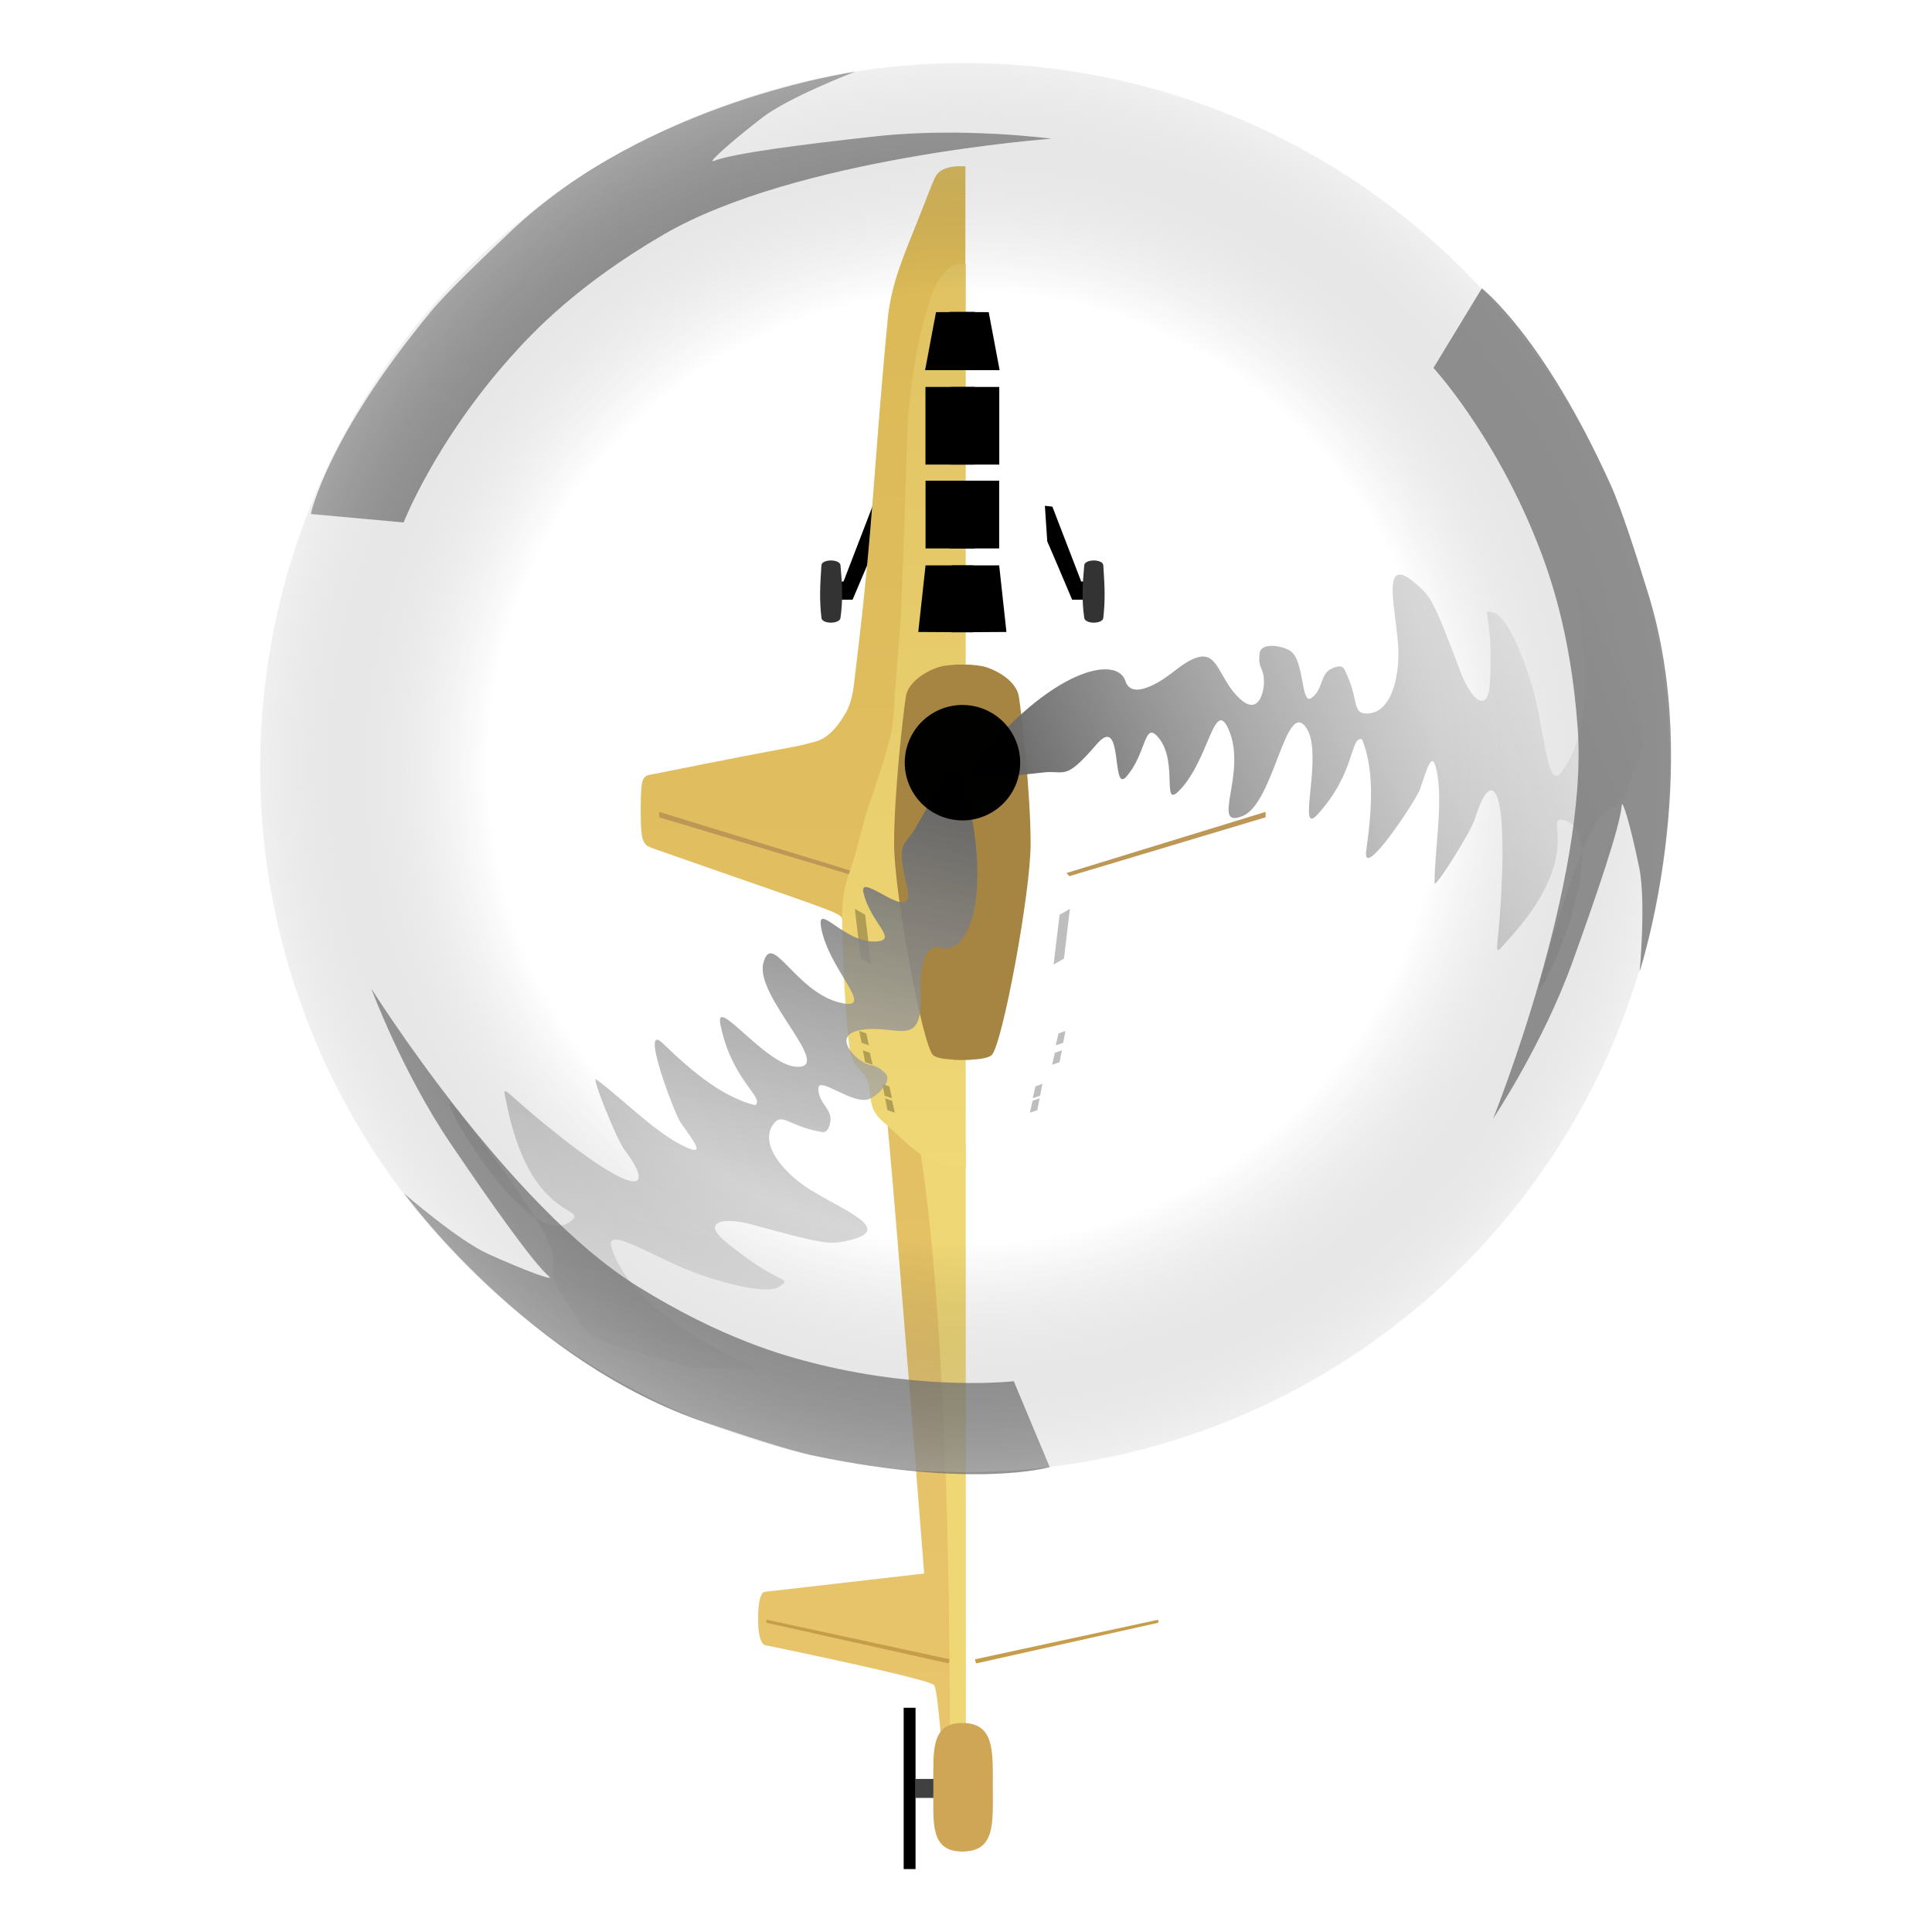 <?xml version="1.0" encoding="UTF-8" standalone="no"?>
<!-- Created with Inkscape (http://www.inkscape.org/) -->

<svg
   width="180"
   height="180"
   viewBox="0 0 180 180"
   version="1.1"
   id="svg1"
   xml:space="preserve"
   sodipodi:docname="striker_gold.svg"
   inkscape:version="1.3.2 (091e20e, 2023-11-25, custom)"
   xmlns:inkscape="http://www.inkscape.org/namespaces/inkscape"
   xmlns:sodipodi="http://sodipodi.sourceforge.net/DTD/sodipodi-0.dtd"
   xmlns:xlink="http://www.w3.org/1999/xlink"
   xmlns="http://www.w3.org/2000/svg"
   xmlns:svg="http://www.w3.org/2000/svg"><sodipodi:namedview
     id="namedview1"
     pagecolor="#ffffff"
     bordercolor="#000000"
     borderopacity="0.25"
     inkscape:showpageshadow="2"
     inkscape:pageopacity="0.0"
     inkscape:pagecheckerboard="0"
     inkscape:deskcolor="#d1d1d1"
     inkscape:document-units="px"
     showguides="true"
     inkscape:zoom="2"
     inkscape:cx="43"
     inkscape:cy="15.5"
     inkscape:window-width="1718"
     inkscape:window-height="1408"
     inkscape:window-x="1713"
     inkscape:window-y="0"
     inkscape:window-maximized="0"
     inkscape:current-layer="layer1" /><defs
     id="defs1"><linearGradient
       id="linearGradient7"
       inkscape:collect="always"><stop
         style="stop-color:#efd775;stop-opacity:1;"
         offset="0"
         id="stop7" /><stop
         style="stop-color:#f0d775;stop-opacity:1;"
         offset="1"
         id="stop8" /></linearGradient><linearGradient
       id="linearGradient5"
       inkscape:collect="always"><stop
         style="stop-color:#e0c262;stop-opacity:1;"
         offset="0"
         id="stop5" /><stop
         style="stop-color:#f0d876;stop-opacity:1;"
         offset="1"
         id="stop6" /></linearGradient><linearGradient
       id="linearGradient1"
       inkscape:collect="always"><stop
         style="stop-color:#dbb956;stop-opacity:1;"
         offset="0"
         id="stop3" /><stop
         style="stop-color:#e9c56d;stop-opacity:1;"
         offset="1"
         id="stop4" /></linearGradient><linearGradient
       id="linearGradient2"
       inkscape:collect="always"><stop
         style="stop-color:#000000;stop-opacity:0;"
         offset="0.675"
         id="stop1" /><stop
         style="stop-color:#cccccc;stop-opacity:0.601;"
         offset="1"
         id="stop2" /></linearGradient><linearGradient
       id="linearGradient16"
       inkscape:collect="always"><stop
         style="stop-color:#5f5f5f;stop-opacity:1;"
         offset="0"
         id="stop16" /><stop
         style="stop-color:#e4e4e4;stop-opacity:0.541;"
         offset="1"
         id="stop17" /></linearGradient><clipPath
       clipPathUnits="userSpaceOnUse"
       id="clipPath17"><path
         id="path18"
         style="fill:#000000;fill-opacity:0.996;stroke:none;stroke-width:3;stroke-linecap:round;stroke-linejoin:round;paint-order:stroke fill markers"
         d="m 0,0 v 180 h 180 v -29.174 c -6.364,11.698 -22.353,9.18 -27.625,-12.121 -0.551,-2.226 -0.53,-4.218 -0.461,-6.619 0.008,-0.281 0.071,-0.723 0.148,-1.191 -1.106,-0.603 -2.208,-1.21 -3.215,-1.961 -0.993,-0.74 -2.036,-1.561 -2.578,-2.674 -2.602,-5.338 -3.828,-7.722 -3.262,-12.436 1.685,-14.012 9.162,-20.725 16.289,-20.82 5.072,-0.068 9.919,3.273 12.42,9.664 1.779,-0.603 3.529,-0.87 5.191,-0.809 1.073,0.04 2.107,0.218 3.092,0.512 V 67.064 c -5.796,-1.337 -11.711,-6.824 -14.898,-17.363 -0.64,-2.118 -1.306,-4.228 -1.93,-6.352 -1.012,-3.286 -2.193,-6.51 -3.334,-9.752 -0.295,-0.887 -0.57,-1.783 -0.871,-2.668 -0.064,-0.186 -0.354,-0.678 -0.199,-0.557 0.012,0.009 0.019,0.023 0.029,0.033 -8.152,-16.651 -0.714,-28.133 9.295,-27.912 3.839,0.085 8.053,1.898 11.908,5.793 V 0 Z" /></clipPath><clipPath
       clipPathUnits="userSpaceOnUse"
       id="clipPath61"><path
         id="path62"
         style="fill:#ff0000;fill-opacity:1;fill-rule:nonzero;stroke:none;stroke-width:0.811"
         d="m 91.407,-92.679 c -0.003,0.187 0.005,0.219 0,0.458 -0.012,0.545 0.026,1.101 -0.101,1.631 -0.301,1.247 -0.66,2.482 -1.08,3.695 3.851,-0.464 7.729,-0.746 11.589,-1.026 5.058,-0.31 10.115,-0.603 15.172,-0.923 0.878,-0.054 1.756,-0.065 2.626,-0.044 1.423,-0.365 2.841,-0.747 4.265,-1.104 2.243,-0.562 4.493,-1.102 6.739,-1.652 2.377,-0.57 3.161,-0.75 4.351,-1.034 z m -17.289,2.311 c -0.162,0.008 -0.321,0.04 -0.481,0.063 0.221,0.057 0.44,0.118 0.664,0.165 0.043,0.009 -0.08,-0.036 -0.12,-0.054 0.248,-0.091 -0.026,0.029 -0.165,-0.089 -0.034,-0.029 0.147,-0.088 0.103,-0.086 z m -10.08,1.151 c 0.021,-0.07 -0.039,0.142 -0.068,0.209 -0.007,0.017 -0.032,0.023 -0.038,0.041 -0.025,0.076 0.018,0.198 -0.054,0.234 -0.056,0.028 -0.055,-0.24 -0.059,-0.177 -0.007,0.123 0.008,0.245 0.017,0.367 0.068,-0.225 0.135,-0.45 0.201,-0.675 z m 80.109,35.162 c -1.776,0.103 -4.084,0.249 -5.447,0.388 -1.074,0.11 -2.142,0.27 -3.214,0.405 -3.546,0.495 -7.089,1.024 -10.604,1.714 -2.853,0.56 -5.687,1.213 -8.526,1.84 -1.285,0.479 -2.638,0.687 -3.983,0.909 -2.141,0.499 -4.281,1.001 -6.418,1.516 -0.95,1.25 -2.264,2.374 -3.996,3.245 2.595,4.18 1.85,11.01 -5.144,17.115 -0.921,0.804 -1.946,1.462 -2.982,2.105 -0.862,0.476 -1.739,0.914 -2.553,1.468 -0.784,0.516 -1.55,1.056 -2.32,1.592 -1.094,0.791 -2.307,1.377 -3.542,1.909 -0.493,0.204 -1.003,0.355 -1.513,0.505 -1.042,0.481 -2.144,0.71 -3.252,0.713 -0.401,0.058 -0.801,0.12 -1.202,0.173 -0.028,0.031 -0.045,0.078 -0.074,0.106 -0.581,6.556 -3.539,10.558 -7.017,12.017 2.628,0.408 5.258,0.806 7.894,1.163 0.015,0.002 0.014,-0.011 0.021,-0.017 0.048,0.329 0.098,0.659 0.147,0.988 0.327,2.208 0.072,0.479 0.421,2.857 0.26,2.26 0.788,4.467 1.473,6.632 0.306,0.819 0.514,1.671 0.8,2.496 0.007,0.02 0.035,0.025 0.044,0.044 0.598,1.158 -0.156,-0.223 0.258,0.529 0.215,0.448 0.505,0.833 0.779,1.243 0.139,0.199 0.269,0.405 0.399,0.61 0.102,0.121 0.219,0.236 0.344,0.348 0.071,0.061 0.143,0.122 0.214,0.184 0.08,0.071 0.161,0.143 0.241,0.214 2.724,2.413 4.491,4.897 5.485,7.267 h 62.748 c 0.494,-0.627 0.987,-1.256 1.522,-1.848 1.252,-1.38 2.573,-2.704 4.083,-3.804 1.505,-1.143 3.024,-2.275 4.669,-3.21 1.642,-0.962 3.292,-1.913 4.964,-2.822 2.19,-1.151 4.425,-2.207 6.697,-3.185 0.802,-0.345 1.913,-0.839 2.738,-1.137 1.672,-0.604 3.381,-1.065 5.132,-1.38 1.883,-0.372 3.773,-0.69 5.662,-1.023 3.277,-0.574 6.567,-1.089 9.879,-1.421 0.243,-0.023 0.489,-0.043 0.733,-0.067 V -34.092 c -0.263,-0.042 -0.526,-0.077 -0.787,-0.128 -2.418,-0.474 -4.682,-1.51 -6.849,-2.648 -0.585,-0.341 -1.181,-0.663 -1.755,-1.023 -1.172,-0.735 -2.274,-1.572 -3.339,-2.455 -0.499,0.121 -0.995,0.249 -1.497,0.358 -1.312,0.284 -2.669,0.356 -4.002,0.456 -1.126,0.06 -2.252,0.117 -3.38,0.13 -0.64,0.021 -1.283,0.035 -1.918,0.127 -1.79,0.24 -3.597,0.422 -5.395,0.108 -2.05,-0.347 -4.069,-0.873 -5.889,-1.92 -0.35,-0.207 -0.706,-0.406 -1.05,-0.622 -1.239,-0.777 -2.352,-1.746 -3.382,-2.78 -0.754,-0.755 -1.51,-1.508 -2.23,-2.297 -0.499,-0.566 -1.013,-1.119 -1.432,-1.752 -0.507,-0.766 -0.949,-1.558 -1.334,-2.376 -1.556,-0.437 -3.116,-0.86 -4.685,-1.242 -2.241,-0.515 -4.454,-1.155 -6.63,-1.896 -0.002,-0.001 -0.006,-0.002 -0.008,-0.003 z m -98.9,33.82 v 11.122 c 0.063,-0.622 0.118,-1.245 0.184,-1.867 0.045,-0.433 0.204,-1.836 0.231,-2.322 0.022,-0.406 0.019,-0.813 0.029,-1.22 0.002,-0.346 0.02,-0.693 0.006,-1.039 -0.016,-0.403 -0.182,-2.426 -0.225,-2.845 -0.013,-0.126 -0.139,-1.161 -0.225,-1.829 z m 39.407,30.534 c 0.071,0.111 0.141,0.223 0.217,0.331 0.053,0.076 -0.101,-0.156 -0.149,-0.236 -0.003,-0.005 0.011,0.008 0.016,0.011 -0.028,-0.035 -0.056,-0.071 -0.084,-0.106 z" /></clipPath><clipPath
       clipPathUnits="userSpaceOnUse"
       id="clipPath64"><rect
         style="fill:#cc0000;stroke-width:0.3;stroke-linecap:round;paint-order:stroke fill markers"
         id="rect65"
         width="14"
         height="86.088"
         x="76"
         y="21.75" /></clipPath><linearGradient
       inkscape:collect="always"
       xlink:href="#linearGradient16"
       id="linearGradient17"
       x1="-89.283"
       y1="117.603"
       x2="-51.963"
       y2="117.603"
       gradientUnits="userSpaceOnUse" /><radialGradient
       inkscape:collect="always"
       xlink:href="#linearGradient2"
       id="radialGradient4"
       cx="88.295"
       cy="64.817"
       fx="88.295"
       fy="64.817"
       r="41.106"
       gradientUnits="userSpaceOnUse" /><linearGradient
       inkscape:collect="always"
       xlink:href="#linearGradient1"
       id="linearGradient4"
       x1="72.534"
       y1="15.293"
       x2="71.787"
       y2="172.309"
       gradientUnits="userSpaceOnUse" /><linearGradient
       inkscape:collect="always"
       xlink:href="#linearGradient5"
       id="linearGradient6"
       x1="83"
       y1="21.75"
       x2="83"
       y2="107.838"
       gradientUnits="userSpaceOnUse" /><linearGradient
       inkscape:collect="always"
       xlink:href="#linearGradient7"
       id="linearGradient8"
       x1="88.828"
       y1="103.738"
       x2="88.83"
       y2="161.265"
       gradientUnits="userSpaceOnUse" /></defs><g
     inkscape:groupmode="layer"
     id="layer1"
     inkscape:label="Босс-вертолёт "
     style="display:inline"><g
       id="g1"
       transform="translate(-0.339,0.188)"><g
         id="g63"
         inkscape:label="1 половина верталёта"><g
           id="g68"
           inkscape:label="шасси"><path
             style="fill:#000000;fill-opacity:1;stroke-width:0.3;stroke-linecap:round;paint-order:stroke fill markers"
             d="m 78.931,53.983 2.663,-6.917 0.004,-0.049 0.714,-0.083 -0.221,3.315 -0.969,2.252 -1.351,3.184 h -1.326 v -1.657 z"
             id="path67"
             inkscape:label="шасси" /><path
             id="rect68"
             style="fill:#333333;fill-opacity:1;stroke-width:0.235;stroke-linecap:round;paint-order:stroke fill markers"
             d="m 76.87,52.473 c 0.039,-0.59 1.722,-0.589 1.775,0 0.162,1.802 0.242,3.172 0,4.91 -0.082,0.586 -1.709,0.588 -1.775,0 -0.203,-1.816 -0.121,-3.055 0,-4.91 z"
             sodipodi:nodetypes="sssss"
             inkscape:label="колесо" /></g><path
           style="display:inline;fill:url(#linearGradient4);fill-opacity:1;stroke-width:0.3;stroke-linecap:round;paint-order:stroke fill markers"
           d="m 90.156,172.309 c 0,0 -0.875,-7e-5 -1.078,-0.351 -0.242,-0.419 -0.502,-2.385 -0.502,-2.385 0,0 -0.735,-12.225 -1.201,-12.761 -0.524,-0.602 -15.719,-3.719 -15.719,-3.719 0,0 -0.687,0.052 -0.687,-2.469 0,-2.503 0.593,-2.5 0.593,-2.5 l 14.881,-1.71 c 0,0 -2.561,-32.815 -3.403,-41.719 -0.068,-0.717 -1.183,-0.949 -1.369,-1.645 -0.197,-0.736 -0.31,-1.31 -0.31,-1.979 0,-1.912 -1.503,-1.809 -1.679,-2.917 -0.524,-3.3 -0.494,-3.889 -0.494,-3.889 0,0 -0.22,-8.427 -0.39,-8.883 -0.222,-0.593 -1.69,-0.934 -17.407,-6.452 -1.145,-0.402 -1.357,-0.475 -1.357,-3.587 0,-3.504 0.209,-3.21 1.352,-3.44 14.938,-3.005 12.102,-2.245 14.938,-3.005 1.263,-0.338 2.189,-1.574 2.833,-2.711 0.673,-1.19 0.74,-2.643 0.906,-4 1.681,-13.689 1.676,-19.147 3,-32.781 0.313,-3.225 1.636,-6.175 2.812,-9.125 0.999,-2.506 1.338,-3.515 1.672,-4.094 0.636,-1.101 2.74,-0.875 2.74,-0.875"
           id="path63"
           sodipodi:nodetypes="cscscsccsssscssssssssssc"
           inkscape:label="корпус" /><path
           id="path36"
           style="display:inline;opacity:1;fill:#c59d4b;fill-opacity:1;stroke-width:0.3;stroke-linecap:round;paint-order:stroke fill markers"
           d="m 71.746,150.716 17.083,3.69 -0.106,0.383 -16.977,-3.789 z"
           sodipodi:nodetypes="ccccc"
           inkscape:label="закрылки, снизу" /><path
           id="rect36"
           style="display:inline;opacity:1;fill:#bc9755;fill-opacity:1;stroke-width:0.3;stroke-linecap:round;paint-order:stroke fill markers"
           d="M 61.749,75.453 80.3,81.151 80.022,81.441 61.749,75.957 Z"
           sodipodi:nodetypes="ccccc"
           inkscape:label="закрылки, вверху" /><path
           style="display:inline;fill:url(#linearGradient8);fill-opacity:1;stroke-width:0.3;stroke-linecap:round;paint-order:stroke fill markers"
           d="m 88.83,161.265 c 0,-39.7 -2.727,-53.92 -2.727,-53.92 l 4.209,-0.857 v 0.664 l 0.017,54.126 c 0,0 -1.468,0.485 -1.499,-0.013 z"
           id="path2"
           sodipodi:nodetypes="sccccss"
           inkscape:label="верх хвоста" /><path
           style="fill:url(#linearGradient6);fill-opacity:1;stroke-width:0.3;stroke-linecap:round;paint-order:stroke fill markers"
           d="M 101.202,85.267 100.274,78.373 99.169,73.511 96.738,66.573 95.81,56.497 V 46.951 L 95.678,35.239 94.926,29.008 93.114,23.219 c -1.196,-0.077 -2.514,-0.125 -3.597,-0.125 -0.742,0 -0.929,0.161 -1.466,0.755 -1.249,1.381 -1.629,3.429 -2.137,5.248 -0.73,2.609 -1.285,8.026 -1.285,8.026 0,0 -0.146,3.377 -0.221,6.204 -0.111,4.173 -0.442,12.507 -0.442,12.507 l -0.619,7.999 c 0,0 -0.08,1.996 -0.296,2.966 -0.282,1.264 -1.076,3.757 -1.076,3.757 l -1.324,3.972 c 0,0 -0.588,2.21 -0.884,3.315 -0.661,2.465 -1.282,3.048 -1.282,6.099 0,2.963 0.227,7.3 0.495,10.251 0.119,1.305 0.11,2.88 1.024,3.819 1.29,1.325 0.965,1.997 1.179,3.098 0.262,1.352 1.057,1.803 1.545,2.261 3.242,3.038 4.204,3.817 7.233,3.817 1.918,0 6.998,-2.607 6.998,-2.607 l 0.759,-0.945"
           id="path64"
           clip-path="url(#clipPath64)"
           sodipodi:nodetypes="cccccccccssacsccsccssssssscc"
           inkscape:label="верх корпуса"
           transform="translate(0.312,1.326)" /><path
           style="fill:#a68442;fill-opacity:1;stroke-width:0.3;stroke-linecap:round;paint-order:stroke fill markers"
           d="m 90.734,61.747 c 0,0 -1.888,-0.112 -2.939,0.221 -1.309,0.415 -2.846,1.441 -3.053,2.716 -0.264,1.628 -1.102,9.08 -1.102,13.72 0,4.64 2.637,18.712 3.618,19.693 0.605,0.605 3.607,0.438 3.607,0.438 z"
           id="path68"
           sodipodi:nodetypes="csssscc"
           inkscape:label="крепление винта" /><g
           id="g6"
           transform="translate(0,2.784)"
           inkscape:label="окна"
           style="fill:#000000;fill-opacity:1"><path
             id="rect6"
             style="fill:#000000;fill-opacity:1;stroke-width:0.309;stroke-linecap:round;paint-order:stroke fill markers"
             d="m 87.545,26.111 3.584,-0.022 v 5.429 h -4.602 z"
             sodipodi:nodetypes="ccccc" /><path
             id="rect5"
             style="fill:#000000;fill-opacity:1;stroke-width:0.404;stroke-linecap:round;paint-order:stroke fill markers"
             d="m 86.562,33.078 h 4.578 V 40.312 H 86.562 Z"
             sodipodi:nodetypes="ccccc" /><path
             id="rect3"
             style="fill:#000000;fill-opacity:1;stroke-width:0.377;stroke-linecap:round;paint-order:stroke fill markers"
             d="m 86.57,41.812 h 4.602 v 6.312 h -4.602 z"
             sodipodi:nodetypes="ccccc" /><path
             id="rect2"
             style="fill:#000000;fill-opacity:1;stroke-width:0.34;stroke-linecap:round;paint-order:stroke fill markers"
             d="m 86.57,49.704 h 4.445 v 6.234 l -5.121,-0.031 z"
             sodipodi:nodetypes="ccccc" /></g><g
           id="g54"
           style="fill:#000000;fill-opacity:0.255"><path
             id="path54"
             style="display:inline;fill:#000000;fill-opacity:0.255;stroke-width:0.3;stroke-linecap:round;paint-order:stroke fill markers"
             d="m 80.727,97.665 0.656,0.238 0.25,1.106 -0.688,-0.233 z"
             sodipodi:nodetypes="ccccc" /><path
             id="path52"
             style="display:inline;fill:#000000;fill-opacity:0.255;stroke-width:0.3;stroke-linecap:round;paint-order:stroke fill markers"
             d="m 82.802,102.134 0.656,0.238 0.25,1.106 -0.688,-0.233 z"
             sodipodi:nodetypes="ccccc" /><path
             id="path53"
             style="display:inline;fill:#000000;fill-opacity:0.255;stroke-width:0.3;stroke-linecap:round;paint-order:stroke fill markers"
             d="m 82.539,100.79 0.656,0.238 0.25,1.106 -0.688,-0.233 z"
             sodipodi:nodetypes="ccccc" /><path
             id="rect51"
             style="display:inline;fill:#000000;fill-opacity:0.255;stroke-width:0.3;stroke-linecap:round;paint-order:stroke fill markers"
             d="m 80.393,95.862 0.656,0.238 0.25,1.106 -0.688,-0.233 z"
             sodipodi:nodetypes="ccccc" /><rect
             style="display:inline;fill:#000000;fill-opacity:0.255;stroke-width:0.335;stroke-linecap:round;paint-order:stroke fill markers"
             id="rect50"
             width="1.105"
             height="4.668"
             x="86.276"
             y="42.077"
             transform="matrix(0.869,0.495,0.119,0.993,0,0)" /></g></g><use
         x="0"
         y="0"
         xlink:href="#g63"
         id="use64"
         transform="matrix(-1,0,0,1,180,0)"
         inkscape:label="2 половина верталёта" /><rect
         style="display:inline;fill:#404040;fill-opacity:1;stroke-width:0.3;stroke-linecap:round;paint-order:stroke fill markers"
         id="rect67"
         width="3.315"
         height="1.768"
         x="85.638"
         y="165.551"
         inkscape:label="крипление рулевого винта" /><path
         id="path65"
         style="fill:#cfa556;fill-opacity:1;stroke-width:0.3;stroke-linecap:round;paint-order:stroke fill markers"
         d="m 92.837,166.327 c -10e-7,3.306 0.264,5.987 -2.837,5.987 -3.032,0 -2.701,-2.68 -2.701,-5.987 -10e-7,-3.306 -0.286,-5.987 2.701,-5.987 3.032,0 2.837,2.68 2.837,5.987 z"
         sodipodi:nodetypes="sssss"
         inkscape:label="мотор рулевого винта" /><rect
         style="fill:#000000;fill-opacity:1;stroke-width:0.273;stroke-linecap:round;paint-order:stroke fill markers"
         id="rect66"
         width="1.105"
         height="15.03"
         x="84.533"
         y="158.92"
         inkscape:label="рулевой винт" /><g
         id="g18"
         inkscape:label="винт"
         transform="matrix(1.463,-0.64,0.64,1.463,-80.461,33.133)"
         style="display:inline"><use
           x="0"
           y="0"
           xlink:href="#use17"
           id="use18"
           transform="rotate(-117.927,88.448,64.841)"
           inkscape:label="лопость 3" /><use
           x="0"
           y="0"
           xlink:href="#g15"
           id="use17"
           transform="rotate(-116.092,88.475,64.733)"
           inkscape:label="лопость 2"
           style="display:inline;opacity:1" /><circle
           style="display:inline;opacity:0.5;fill:url(#radialGradient4);stroke:none;stroke-width:0.191;stroke-linecap:round;stroke-linejoin:round;stroke-dasharray:none;stroke-opacity:1;paint-order:stroke fill markers"
           id="path21"
           cx="88.295"
           cy="64.817"
           r="41.106"
           sodipodi:insensitive="true"
           transform="rotate(-0.038,-12.168,2.739)"
           inkscape:label="след лопостей" /><g
           id="g15"
           inkscape:label="лопость"
           transform="translate(177.944,-40.254)"
           style="display:inline;opacity:1"><path
             style="display:inline;opacity:1;fill:url(#linearGradient17);fill-opacity:1;stroke:none;stroke-width:0.2;stroke-linecap:round;stroke-linejoin:round;stroke-dasharray:none;stroke-opacity:1;paint-order:stroke fill markers"
             d="m -52.661,109.366 c -1.597,6.763 -3.584,8.954 -5.158,9.84 -1.267,0.713 0.202,-2.916 0.48,-5.558 0.272,-2.585 0.097,-4.121 -0.333,-4.517 -0.734,-0.677 0,0 -1.91,3.687 -0.789,1.523 -1.387,0.495 -1.28,-1.424 0.239,-4.272 0.144,-4.63 -0.234,-5.477 -1.229,-2.747 -1.664,0.313 -2.454,2.605 -0.546,1.583 -1.878,3.554 -3.252,3.012 -0.901,-0.355 -0.095,-0.916 -0.21,-2.898 -0.02,-0.344 -0.473,-0.356 -0.744,-0.336 -0.676,0.049 -0.905,0.96 -1.712,1.094 -0.707,0.118 0.569,-2.226 -0.027,-3.049 -0.344,-0.475 -1.343,-1.108 -1.667,-0.563 -0.519,0.873 -0.049,0.798 -0.486,1.732 -0.179,0.382 -1.047,1.671 -1.664,0.188 -0.811,-1.947 0.43,-3.813 -2.878,-2.942 -0.986,0.26 -2.916,0.557 -2.802,-0.619 0.158,-1.629 -3.728,-2.388 -10.008,0.923 -1.296,0.683 2.199,1.626 3.536,2.057 1.187,0.383 0.887,0.957 3.462,-0.28 2.189,-1.052 -0.408,3.001 0.818,2.431 1.666,-0.775 2.288,-2.677 2.652,-1.282 0.461,1.769 -1.57,3.853 -0.11,3.248 2.296,-0.952 4.023,-4.176 4.034,-2.105 0.014,2.774 -3.373,4.925 -1.259,4.959 1.988,0.032 5.067,-5.352 5.453,-3.206 0.323,1.797 -3.115,5.62 -1.444,4.882 3.063,-1.353 3.593,-3.463 4.154,-2.983 -0.06,1.893 -1.023,3.849 -2.379,6.047 -0.996,1.614 3.881,-1.561 4.286,-2.003 0.995,-1.087 1.585,-1.811 1.355,-0.662 -0.365,1.828 -1.899,4.103 -2.751,5.997 -0.163,0.362 3.17,-1.907 3.671,-2.495 1.932,-2.269 2.741,-1.461 -0.5,4.917 -1.512,2.975 -1.842,2.904 -0.623,2.365 6.195,-2.74 4.868,-5.757 5.735,-5.193 3.07,1.999 -7.117,10.77 -4.79,7.941 8.938,-10.865 6.703,-5.624 9.31,-8.372 2.075,-2.186 2.076,-0.907 2.427,-8.222 z"
             id="path15"
             sodipodi:nodetypes="csssssssasasassssssssssssssscssssssscsscc"
             inkscape:label="след" /><path
             style="display:inline;opacity:1;fill:#6e6e6e;fill-opacity:0.74;stroke:none;stroke-width:0.2;stroke-linecap:round;stroke-linejoin:round;stroke-dasharray:none;stroke-opacity:1;paint-order:stroke fill markers"
             d="m -55.203,94.602 4.447,-3.123 c 0,0 2.178,3.978 2.292,13.508 0.02,1.633 -0.317,4.633 -0.521,6.553 -1.175,11.017 -9.308,20.147 -9.308,20.147 0,0 1.993,-3.625 2.402,-5.559 0.503,-2.375 0.73,-4.124 0.525,-3.743 -0.59,1.093 -3.374,4.141 -6.329,7.256 -3.491,3.678 -7.872,6.482 -7.872,6.482 0,0 10.665,-10.456 13.654,-18.903 1.926,-5.443 2.134,-9.204 2.185,-11.265 0.162,-6.589 -1.474,-11.352 -1.474,-11.352 z"
             id="path14"
             sodipodi:nodetypes="ccsscssscssc"
             inkscape:label="винт" /></g><circle
           style="display:inline;opacity:1;fill:#000000;fill-opacity:0.996;stroke:none;stroke-width:1;stroke-linecap:round;stroke-linejoin:round;stroke-dasharray:none;stroke-opacity:1;paint-order:stroke fill markers"
           id="path7"
           cx="90"
           cy="65.761"
           r="4.362"
           transform="matrix(0.772,-5.06042e-4,5.06042e-4,0.772,18.82,13.714)"
           inkscape:label="крепение винта" /></g></g></g></svg>
